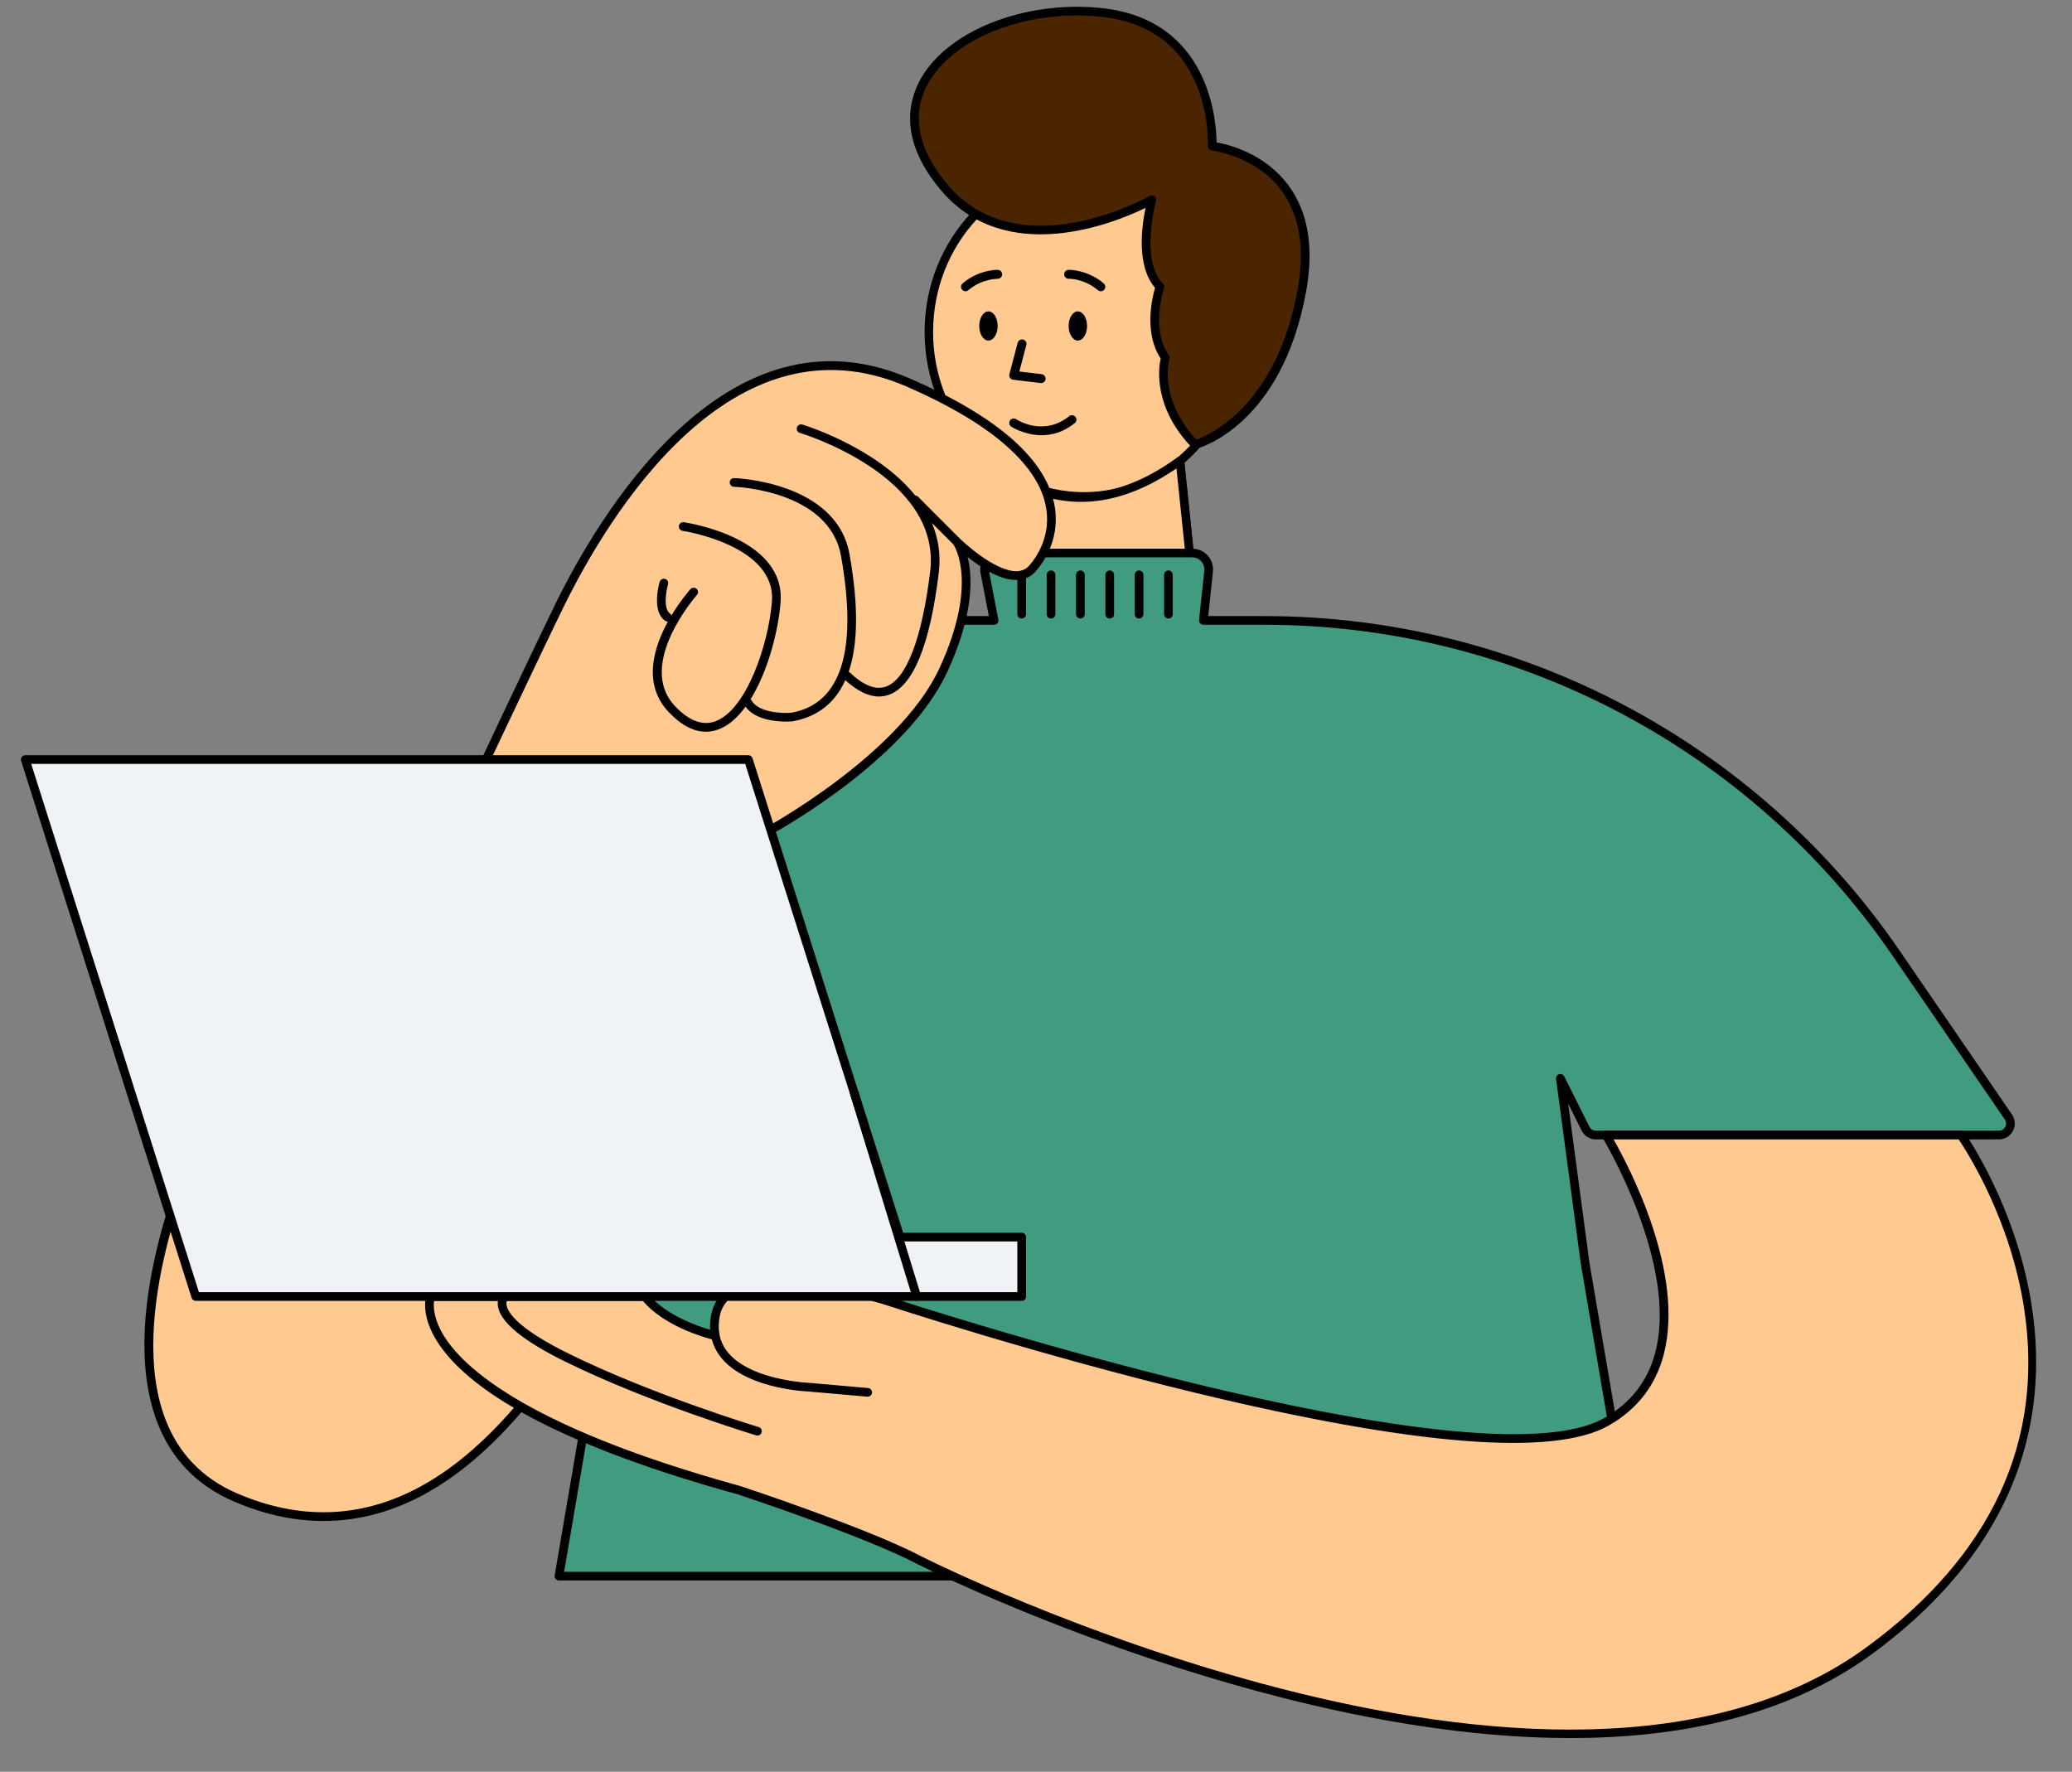 <svg viewBox="89.535 110.2 244.186 208.8" fill="none" xmlns="http://www.w3.org/2000/svg" xmlns:xlink="http://www.w3.org/1999/xlink" overflow="visible" width="244.186px" height="208.8px"><rect x="89.535" y="110.2" width="244.186" height="208.8" fill="#808080" stroke="none"/><g id="Master/Character/Torso"><g id="Head 2" transform="translate(189.79 120) scale(1 1)"><g id="Head 2/Happy"><path id="Path 2" fill-rule="evenodd" clip-rule="evenodd" d="M16 65.832C16 65.832 21.522 62.224 20.54 47.324C20.54 47.324 29.274 51.412 38.802 44.501L41 65.66C41 65.66 34.394 73.164 27.467 72.436C20.54 71.709 16 65.832 16 65.832Z" fill="#ffc98f"/><path id="Path 2 Copy" fill-rule="evenodd" clip-rule="evenodd" d="M20.752 46.871C26.399 49.514 32.296 48.602 38.509 44.096C38.82 43.87 39.26 44.066 39.3 44.449L41.497 65.609C41.512 65.747 41.468 65.886 41.375 65.991C36.873 71.105 32.214 73.438 27.415 72.933C22.659 72.434 18.713 70.162 15.604 66.138C15.426 65.907 15.482 65.573 15.727 65.414C19.211 63.137 20.685 57.126 20.041 47.357C20.016 46.978 20.408 46.71 20.752 46.871ZM40.479 65.492L38.392 45.4L37.98 45.679C32.251 49.47 26.692 50.326 21.35 48.218L21.088 48.111L21.101 48.34C21.566 57.311 20.182 63.143 16.867 65.819L16.719 65.934L16.957 66.222C19.711 69.485 23.086 71.37 27.102 71.89L27.519 71.939C31.956 72.405 36.319 70.221 40.625 65.33L40.479 65.492Z" fill="black"/><g id="Head"><path id="Combined Shape" fill-rule="evenodd" clip-rule="evenodd" d="M27.485 48.701C17.392 48.701 9.21 40.025 9.21 29.321C9.21 18.617 17.392 9.94 27.485 9.94C37.578 9.94 45.76 18.617 45.76 29.321C45.76 40.025 37.578 48.701 27.485 48.701Z" fill="#ffc98f"/><path id="Fill 18" fill-rule="evenodd" clip-rule="evenodd" d="M27.485 10.44C17.684 10.44 9.71 18.91 9.71 29.321C9.71 39.732 17.684 48.201 27.485 48.201C37.286 48.201 45.26 39.732 45.26 29.321C45.26 18.91 37.286 10.44 27.485 10.44M27.485 49.201C17.132 49.201 8.71 40.283 8.71 29.321C8.71 18.358 17.132 9.44 27.485 9.44C37.838 9.44 46.26 18.358 46.26 29.321C46.26 40.283 37.838 49.201 27.485 49.201" fill="black"/><g id="Group 14"><path id="Fill 1" fill-rule="evenodd" clip-rule="evenodd" d="M22.442 35.345C22.42 35.345 22.4 35.344 22.378 35.341L19.148 34.951C18.997 34.932 18.861 34.85 18.775 34.725C18.69 34.598 18.663 34.443 18.702 34.297L19.68 30.592C19.755 30.313 20.043 30.145 20.325 30.219C20.606 30.292 20.773 30.58 20.699 30.859L19.875 33.981L22.505 34.299C22.794 34.335 23 34.596 22.965 34.884C22.932 35.15 22.704 35.345 22.442 35.345" fill="black"/><path id="Fill 3" fill-rule="evenodd" clip-rule="evenodd" d="M27.856 28.615C27.856 29.565 27.37 30.334 26.771 30.334C26.171 30.334 25.685 29.565 25.685 28.615C25.685 27.666 26.171 26.896 26.771 26.896C27.37 26.896 27.856 27.666 27.856 28.615" fill="black"/><path id="Fill 5" fill-rule="evenodd" clip-rule="evenodd" d="M17.32 28.615C17.32 29.565 16.834 30.334 16.233 30.334C15.634 30.334 15.148 29.565 15.148 28.615C15.148 27.666 15.634 26.896 16.233 26.896C16.834 26.896 17.32 27.666 17.32 28.615" fill="black"/><path id="Fill 7" fill-rule="evenodd" clip-rule="evenodd" d="M29.477 24.524C29.355 24.524 29.233 24.482 29.134 24.397C27.537 23.034 25.719 23.046 25.696 23.051C25.4 23.069 25.165 22.825 25.159 22.536C25.154 22.246 25.382 22.009 25.672 22.001C25.761 21.995 27.907 21.966 29.82 23.602C30.041 23.79 30.066 24.121 29.877 24.341C29.773 24.461 29.625 24.524 29.477 24.524" fill="black"/><path id="Fill 9" fill-rule="evenodd" clip-rule="evenodd" d="M13.527 24.524C13.378 24.524 13.231 24.461 13.127 24.34C12.938 24.121 12.963 23.79 13.184 23.601C15.097 21.967 17.24 21.997 17.332 22.001C17.623 22.008 17.851 22.246 17.845 22.536C17.84 22.825 17.593 23.071 17.309 23.051C17.298 23.065 15.468 23.032 13.869 24.398C13.771 24.482 13.649 24.524 13.527 24.524" fill="black"/><path id="Fill 11" fill-rule="evenodd" clip-rule="evenodd" d="M22.497 41.488C20.463 41.488 18.941 40.494 18.918 40.479C18.677 40.316 18.613 39.993 18.773 39.752C18.936 39.51 19.262 39.447 19.504 39.606C19.634 39.694 22.717 41.681 25.746 39.246C25.972 39.063 26.303 39.1 26.486 39.325C26.669 39.549 26.634 39.881 26.408 40.062C25.06 41.146 23.691 41.488 22.497 41.488" fill="black"/></g></g><path id="Path 2" fill-rule="evenodd" clip-rule="evenodd" d="M16 65.832C16 65.832 21.522 62.224 20.54 47.324C20.54 47.324 29.274 51.412 38.802 44.501L41 65.66C41 65.66 34.394 73.164 27.467 72.436C20.54 71.709 16 65.832 16 65.832Z" fill="#ffc98f"/><path id="Path 2 Copy_2" fill-rule="evenodd" clip-rule="evenodd" d="M20.752 46.871C26.399 49.514 32.296 48.602 38.509 44.096C38.82 43.87 39.26 44.066 39.3 44.449L41.497 65.609C41.512 65.747 41.468 65.886 41.375 65.991C36.873 71.105 32.214 73.438 27.415 72.933C22.659 72.434 18.713 70.162 15.604 66.138C15.426 65.907 15.482 65.573 15.727 65.414C19.211 63.137 20.685 57.126 20.041 47.357C20.016 46.978 20.408 46.71 20.752 46.871ZM40.479 65.492L38.392 45.4L37.98 45.679C32.251 49.47 26.692 50.326 21.35 48.218L21.088 48.111L21.101 48.34C21.566 57.311 20.182 63.143 16.867 65.819L16.719 65.934L16.957 66.222C19.711 69.485 23.086 71.37 27.102 71.89L27.519 71.939C31.956 72.405 36.319 70.221 40.625 65.33L40.479 65.492Z" fill="black"/></g></g><g id="Hair 2" transform="translate(107.79 57) scale(1 1)"><g id="Hair 2/Short Fluffy"><g id="Group 6"><path id="Hair" fill-rule="evenodd" clip-rule="evenodd" d="M124.599 70.425C124.599 70.425 125.396 56.071 111.432 54.651C97.468 53.232 82.557 62.947 93.051 75.315C101.885 85.726 117.501 76.735 117.501 76.735C117.501 76.735 115.45 83.99 118.447 86.987C118.447 86.987 116.712 92.035 119.078 95.348C119.078 95.348 117.581 100.395 122.588 105.601C122.588 105.601 132.328 103.076 135.167 87.46C138.007 71.844 124.599 70.425 124.599 70.425" fill="#4b2500"/><path id="Fill 3" fill-rule="evenodd" clip-rule="evenodd" d="M117.501 76.223C117.612 76.223 117.723 76.259 117.815 76.33C117.98 76.458 118.05 76.673 117.993 76.873C117.974 76.944 116.06 83.876 118.809 86.626C118.947 86.764 118.995 86.969 118.932 87.154C118.915 87.202 117.313 91.994 119.495 95.049C119.585 95.177 119.613 95.341 119.569 95.492C119.514 95.684 118.274 100.191 122.738 105.014C124.324 104.445 132.192 100.966 134.665 87.369C135.554 82.473 134.906 78.518 132.738 75.616C129.688 71.534 124.596 70.94 124.544 70.934C124.274 70.905 124.073 70.668 124.088 70.397C124.09 70.362 124.26 66.85 122.766 63.233C120.786 58.443 116.956 55.727 111.38 55.161C102.659 54.275 93.902 57.739 91.019 63.222C89.126 66.819 89.964 70.886 93.441 74.984C101.901 84.953 117.092 76.378 117.246 76.29C117.325 76.245 117.413 76.223 117.501 76.223M122.588 106.113C122.451 106.113 122.317 106.058 122.22 105.955C117.632 101.188 118.282 96.561 118.526 95.448C116.526 92.41 117.533 88.266 117.87 87.119C115.654 84.58 116.301 79.85 116.746 77.701C113.086 79.479 100.348 84.705 92.661 75.646C87.898 70.033 88.646 65.533 90.112 62.745C93.18 56.913 102.362 53.212 111.484 54.143C124.313 55.446 125.096 67.446 125.117 69.984C126.52 70.229 130.751 71.254 133.551 74.993C135.902 78.133 136.616 82.359 135.671 87.553C132.806 103.309 123.127 105.99 122.717 106.096C122.674 106.108 122.631 106.113 122.588 106.113" fill="black"/></g></g></g><g id="Torso Upper Body" transform="translate(1 41.768) scale(1 1)"><g id="Torso Upper Body/Computer"><g id="Computer"><path id="Tshirt" fill-rule="evenodd" clip-rule="evenodd" d="M325.225 200.068L311.977 180.748C295.156 156.214 267.322 141.55 237.575 141.55H230.356L230.97 135.739C231.091 134.598 230.196 133.605 229.049 133.605H211.448C211.07 134.332 210.636 134.94 210.233 135.403C208.865 136.974 206.582 136.139 204.664 134.938C204.566 135.239 204.532 135.566 204.597 135.903L205.689 141.55H201.795C201.386 143.242 200.741 145.168 199.725 147.371C194.85 157.939 178.742 166.572 178.742 166.572C178.742 166.572 172.767 194.906 160.589 217.976L154.409 254.178H281.636L275.344 217.325L272.426 195.515L275.392 201.446C275.622 201.907 276.093 202.198 276.609 202.198H324.103C325.198 202.198 325.844 200.97 325.225 200.068" fill="#409B81"/><path id="Fill 3" fill-rule="evenodd" clip-rule="evenodd" d="M325.648 199.778L312.4 180.458C295.475 155.775 267.504 141.039 237.575 141.039H230.925L231.479 135.793C231.552 135.105 231.328 134.416 230.866 133.902C230.403 133.387 229.741 133.092 229.049 133.092H206.493C205.761 133.092 205.074 133.417 204.609 133.98C204.143 134.546 203.956 135.281 204.094 136L205.069 141.039H201.573C201.581 141.381 201.56 141.724 201.507 142.062H205.689C205.842 142.062 205.987 141.994 206.084 141.877C206.181 141.758 206.22 141.603 206.191 141.453L205.099 135.806C205.019 135.388 205.127 134.961 205.398 134.632C205.669 134.304 206.068 134.117 206.493 134.117H229.049C229.457 134.117 229.832 134.283 230.104 134.587C230.377 134.889 230.503 135.281 230.461 135.685L229.847 141.496C229.832 141.641 229.879 141.785 229.976 141.892C230.073 142 230.211 142.062 230.356 142.062H237.575C267.166 142.062 294.822 156.632 311.555 181.037L324.803 200.357C324.984 200.622 325.003 200.949 324.854 201.233C324.705 201.517 324.424 201.685 324.103 201.685H276.609C276.285 201.685 275.995 201.506 275.85 201.216L272.884 195.286C272.773 195.062 272.514 194.949 272.276 195.026C272.037 195.099 271.886 195.335 271.919 195.583L274.84 217.411L281.029 253.666H155.016L160.593 220.996C160.247 221.011 159.903 220.99 159.566 220.929L153.905 254.091C153.879 254.241 153.92 254.392 154.018 254.507C154.115 254.623 154.258 254.689 154.409 254.689H281.636C281.788 254.689 281.93 254.623 282.028 254.507C282.125 254.392 282.167 254.241 282.141 254.091L275.852 217.257L273.341 198.488L274.934 201.674C275.253 202.312 275.895 202.71 276.609 202.71H324.103C324.8 202.71 325.435 202.327 325.76 201.71C326.085 201.093 326.042 200.353 325.648 199.778" fill="black"/><path id="Fill 5" fill-rule="evenodd" clip-rule="evenodd" d="M208.942 141.325C208.659 141.325 208.43 141.096 208.43 140.813V136.176C208.43 135.892 208.659 135.664 208.942 135.664C209.225 135.664 209.454 135.892 209.454 136.176V140.813C209.454 141.096 209.225 141.325 208.942 141.325" fill="black"/><path id="Fill 7" fill-rule="evenodd" clip-rule="evenodd" d="M212.399 141.325C212.116 141.325 211.887 141.096 211.887 140.813V136.176C211.887 135.892 212.116 135.664 212.399 135.664C212.682 135.664 212.911 135.892 212.911 136.176V140.813C212.911 141.096 212.682 141.325 212.399 141.325" fill="black"/><path id="Fill 9" fill-rule="evenodd" clip-rule="evenodd" d="M215.858 141.325C215.575 141.325 215.346 141.096 215.346 140.813V136.176C215.346 135.892 215.575 135.664 215.858 135.664C216.141 135.664 216.37 135.892 216.37 136.176V140.813C216.37 141.096 216.141 141.325 215.858 141.325" fill="black"/><path id="Fill 11" fill-rule="evenodd" clip-rule="evenodd" d="M219.317 141.325C219.034 141.325 218.805 141.096 218.805 140.813V136.176C218.805 135.892 219.034 135.664 219.317 135.664C219.6 135.664 219.829 135.892 219.829 136.176V140.813C219.829 141.096 219.6 141.325 219.317 141.325" fill="black"/><path id="Fill 13" fill-rule="evenodd" clip-rule="evenodd" d="M222.774 141.325C222.491 141.325 222.262 141.096 222.262 140.813V136.176C222.262 135.892 222.491 135.664 222.774 135.664C223.057 135.664 223.286 135.892 223.286 136.176V140.813C223.286 141.096 223.057 141.325 222.774 141.325" fill="black"/><path id="Fill 15" fill-rule="evenodd" clip-rule="evenodd" d="M226.233 141.325C225.95 141.325 225.721 141.096 225.721 140.813V136.176C225.721 135.892 225.95 135.664 226.233 135.664C226.516 135.664 226.745 135.892 226.745 136.176V140.813C226.745 141.096 226.516 141.325 226.233 141.325" fill="black"/><path id="Skin" fill-rule="evenodd" clip-rule="evenodd" d="M319.631 202.198H277.799C277.799 202.198 293.189 227.336 277.842 236C262.496 244.663 193.146 221.753 193.146 221.753C193.146 221.753 174.334 215.564 172.849 223.485C172.685 224.36 172.69 225.144 172.829 225.847C172.829 225.847 167.218 224.568 164.526 221.226H158.81C172.186 197.664 178.742 166.572 178.742 166.572C178.742 166.572 194.85 157.939 199.724 147.371C204.599 136.803 201.293 132.269 201.293 132.269C201.293 132.269 207.539 138.497 210.233 135.403C212.926 132.308 217.071 122.832 195.559 113.508C174.046 104.181 159.14 130.291 154.53 139.664C149.92 149.038 124.993 202.198 124.993 202.198H112.184C112.184 202.198 96.032 236.169 116.268 244.894C129.673 250.674 140.867 244.844 149.906 234.215C155.347 237.317 163.491 240.705 175.664 244.06C175.664 244.06 190.609 248.98 196.921 252.322C203.233 255.664 273.529 289.017 308.987 262.842C344.445 236.666 319.631 202.198 319.631 202.198" fill="#ffc98f"/><path id="Fill 19" fill-rule="evenodd" clip-rule="evenodd" d="M129.826 191.901C129.826 191.901 123.322 203.124 120.723 215.005Z" fill="#E5AB78"/><path id="Fill 21" fill-rule="evenodd" clip-rule="evenodd" d="M120.723 215.517C120.687 215.517 120.65 215.513 120.613 215.505C120.337 215.445 120.162 215.172 120.223 214.896C122.809 203.074 129.317 191.757 129.382 191.644C129.524 191.399 129.838 191.315 130.081 191.458C130.327 191.6 130.41 191.913 130.268 192.159C130.203 192.269 123.774 203.453 121.223 215.115C121.171 215.354 120.959 215.517 120.723 215.517" fill="black"/><path id="Fill 23" fill-rule="evenodd" clip-rule="evenodd" d="M308.684 262.429C272.083 289.452 197.894 252.257 197.161 251.868C190.883 248.546 175.975 243.623 175.801 243.566C149.648 236.359 142.453 228.988 140.492 225.236C139.603 223.534 139.614 222.296 139.689 221.738H147.215C147.186 221.913 147.178 222.113 147.209 222.339C147.469 224.234 150.159 226.45 155.205 228.925C165.152 233.808 177.528 237.551 177.652 237.588C177.702 237.603 177.751 237.611 177.8 237.611C178.02 237.611 178.223 237.467 178.29 237.245C178.372 236.976 178.218 236.689 177.947 236.609C177.825 236.572 165.528 232.852 155.655 228.006C149.546 225.008 148.381 223.111 148.231 222.245C148.189 222.004 148.228 221.843 148.274 221.738H164.286C166.772 224.647 171.243 225.965 172.425 226.273C173.905 231.941 183.311 232.396 183.696 232.409L190.75 233.029C190.765 233.031 190.78 233.031 190.795 233.031C191.058 233.031 191.281 232.829 191.305 232.564C191.33 232.283 191.121 232.034 190.839 232.009L183.761 231.388C183.667 231.385 174.357 230.948 173.331 225.747C173.2 225.081 173.207 224.353 173.352 223.578C173.562 222.456 174.159 221.62 175.174 221.02C180.156 218.072 192.858 222.196 192.986 222.238C193.159 222.296 210.564 228.026 229.62 232.622C255.305 238.817 271.615 240.102 278.094 236.446C281.466 234.542 283.659 231.713 284.612 228.036C287.103 218.433 280.542 205.954 278.693 202.709H319.363C320.308 204.101 325.518 212.162 327.1 222.779C329.421 238.354 323.225 251.695 308.684 262.429M320.046 201.898C319.951 201.765 319.795 201.685 319.631 201.685H277.799C277.614 201.685 277.444 201.785 277.353 201.948C277.263 202.109 277.266 202.306 277.363 202.464C277.453 202.613 286.338 217.308 283.621 227.781C282.74 231.177 280.711 233.792 277.591 235.554C262.616 244.011 193.998 221.493 193.306 221.266C192.766 221.088 180.033 216.956 174.653 220.138C173.387 220.887 172.61 221.981 172.346 223.391C172.232 223.999 172.192 224.589 172.226 225.153C170.66 224.691 166.914 223.375 164.924 220.906C164.828 220.784 164.681 220.714 164.526 220.714H139.279C139.066 220.714 138.874 220.846 138.8 221.046C138.772 221.118 138.14 222.874 139.534 225.611C140.763 228.026 143.469 231.047 149.092 234.344C145.571 238.41 141.735 241.738 137.574 243.893C130.841 247.379 123.742 247.56 116.471 244.424C112.385 242.662 109.531 239.689 107.987 235.585C103.455 223.55 111.369 205.239 112.512 202.709H124.993C125.192 202.709 125.372 202.594 125.456 202.414C125.706 201.883 150.434 149.152 154.989 139.889C160.282 129.131 174.805 105.066 195.355 113.977C204.96 118.14 210.623 122.927 211.731 127.82C212.555 131.46 210.688 134.1 209.847 135.066C209.464 135.505 208.983 135.729 208.377 135.751C205.659 135.801 201.694 131.945 201.654 131.906L196.717 126.962C196.627 126.872 196.512 126.829 196.395 126.821C191.785 121.093 183.212 118.501 183.088 118.465C182.817 118.384 182.533 118.542 182.454 118.812C182.373 119.083 182.529 119.367 182.8 119.447C182.967 119.495 199.521 124.497 198.156 135.777C197.202 143.667 195.352 148.486 192.946 149.345C191.726 149.782 190.278 149.21 188.645 147.646C188.619 147.62 188.587 147.609 188.558 147.59C189.675 144.302 189.709 139.681 188.651 133.748C187.123 125.177 175.18 124.778 175.06 124.775C174.771 124.758 174.542 124.992 174.536 125.274C174.528 125.556 174.751 125.79 175.034 125.798C175.146 125.802 186.262 126.179 187.648 133.952C189.642 145.138 187.663 151.357 181.809 152.427C180.767 152.516 177.895 152.435 177.086 150.937C177.063 150.894 177.029 150.862 176.997 150.828C179.046 147.522 180.271 142.765 180.527 139.379C181.099 131.813 169.611 130.048 169.122 129.976C168.841 129.936 168.583 130.129 168.541 130.408C168.5 130.689 168.694 130.949 168.974 130.99C169.084 131.005 180.006 132.685 179.506 139.301C179.133 144.244 176.533 152.125 172.809 153.447C171.31 153.984 169.719 153.372 168.081 151.64C163.455 146.754 170.595 138.629 170.667 138.548C170.855 138.337 170.836 138.013 170.626 137.825C170.414 137.638 170.091 137.657 169.903 137.866C169.787 137.997 168.726 139.205 167.671 140.953C167.634 140.876 167.584 140.804 167.509 140.752C166.658 140.164 167.056 137.998 167.262 137.286C167.341 137.015 167.184 136.731 166.913 136.653C166.642 136.576 166.358 136.729 166.279 137.001C166.176 137.354 165.32 140.486 166.927 141.594C167.016 141.656 167.117 141.685 167.217 141.685C167.23 141.685 167.241 141.677 167.254 141.676C165.567 144.741 164.229 149.06 167.337 152.344C168.799 153.889 170.268 154.664 171.722 154.664C172.201 154.664 172.678 154.58 173.152 154.411C174.377 153.977 175.459 152.997 176.398 151.716C177.497 153.241 179.906 153.471 181.164 153.471C181.597 153.471 181.892 153.446 181.947 153.441C184.884 152.905 186.952 151.276 188.158 148.585C189.556 149.865 190.881 150.515 192.116 150.515C192.517 150.515 192.909 150.447 193.291 150.31C196.161 149.283 198.14 144.435 199.173 135.899C199.435 133.733 199.09 131.79 198.356 130.054L200.896 132.596C201.08 132.87 203.826 137.258 199.26 147.158C194.514 157.445 178.66 166.034 178.5 166.12C178.367 166.192 178.272 166.319 178.241 166.466C178.158 166.862 172.824 191.623 162.219 213.522C162.478 213.822 162.698 214.14 162.865 214.482C173.196 193.38 178.617 169.527 179.193 166.909C181.186 165.814 195.544 157.656 200.189 147.585C203.322 140.796 203.151 136.419 202.57 134.074C204.102 135.297 206.422 136.866 208.413 136.774C209.306 136.742 210.048 136.394 210.619 135.738C211.562 134.654 213.658 131.692 212.73 127.593C211.53 122.295 205.822 117.397 195.762 113.036C186.33 108.948 177.109 111.021 168.356 119.199C161.382 125.716 156.412 134.676 154.071 139.437C149.689 148.347 126.677 197.402 124.667 201.685H112.184C111.986 201.685 111.806 201.799 111.721 201.978C111.323 202.816 102.024 222.649 107.028 235.945C108.673 240.319 111.714 243.488 116.066 245.364C119.642 246.907 123.181 247.677 126.661 247.677C130.539 247.677 134.345 246.718 138.045 244.802C142.369 242.562 146.344 239.094 149.983 234.856C155.502 237.951 163.62 241.271 175.505 244.546C175.654 244.595 190.48 249.491 196.682 252.775C197.223 253.06 237.516 273.259 273.61 273.258C286.772 273.257 299.379 270.571 309.292 263.253C344.747 237.079 320.297 202.247 320.046 201.898" fill="black"/><path id="Laptop" fill-rule="evenodd" clip-rule="evenodd" d="M194.602 214.224L176.732 157.946H91.513L111.605 221.226H208.942V214.224H194.602Z" fill="#EFF2F7"/><path id="Fill 28" fill-rule="evenodd" clip-rule="evenodd" d="M111.979 220.714H208.43V214.736H194.602C194.378 214.736 194.181 214.592 194.114 214.379L176.357 158.458H92.212L111.979 220.714ZM208.941 221.737H111.604C111.381 221.737 111.184 221.594 111.117 221.381L91.024 158.101C90.975 157.944 91.003 157.775 91.1 157.644C91.195 157.512 91.349 157.434 91.512 157.434H176.732C176.955 157.434 177.152 157.578 177.22 157.791L194.976 213.712H208.941C209.225 213.712 209.454 213.942 209.454 214.224V221.226C209.454 221.509 209.225 221.737 208.941 221.737V221.737Z" fill="black"/><path id="Fill 31" fill-rule="evenodd" clip-rule="evenodd" d="M196.572 221.738C196.353 221.738 196.15 221.597 196.082 221.377L188.732 197.428C188.649 197.159 188.801 196.873 189.072 196.79C189.343 196.702 189.628 196.857 189.711 197.129L197.061 221.077C197.144 221.346 196.992 221.633 196.722 221.716C196.672 221.731 196.621 221.738 196.572 221.738" fill="black"/></g></g></g></g></svg>